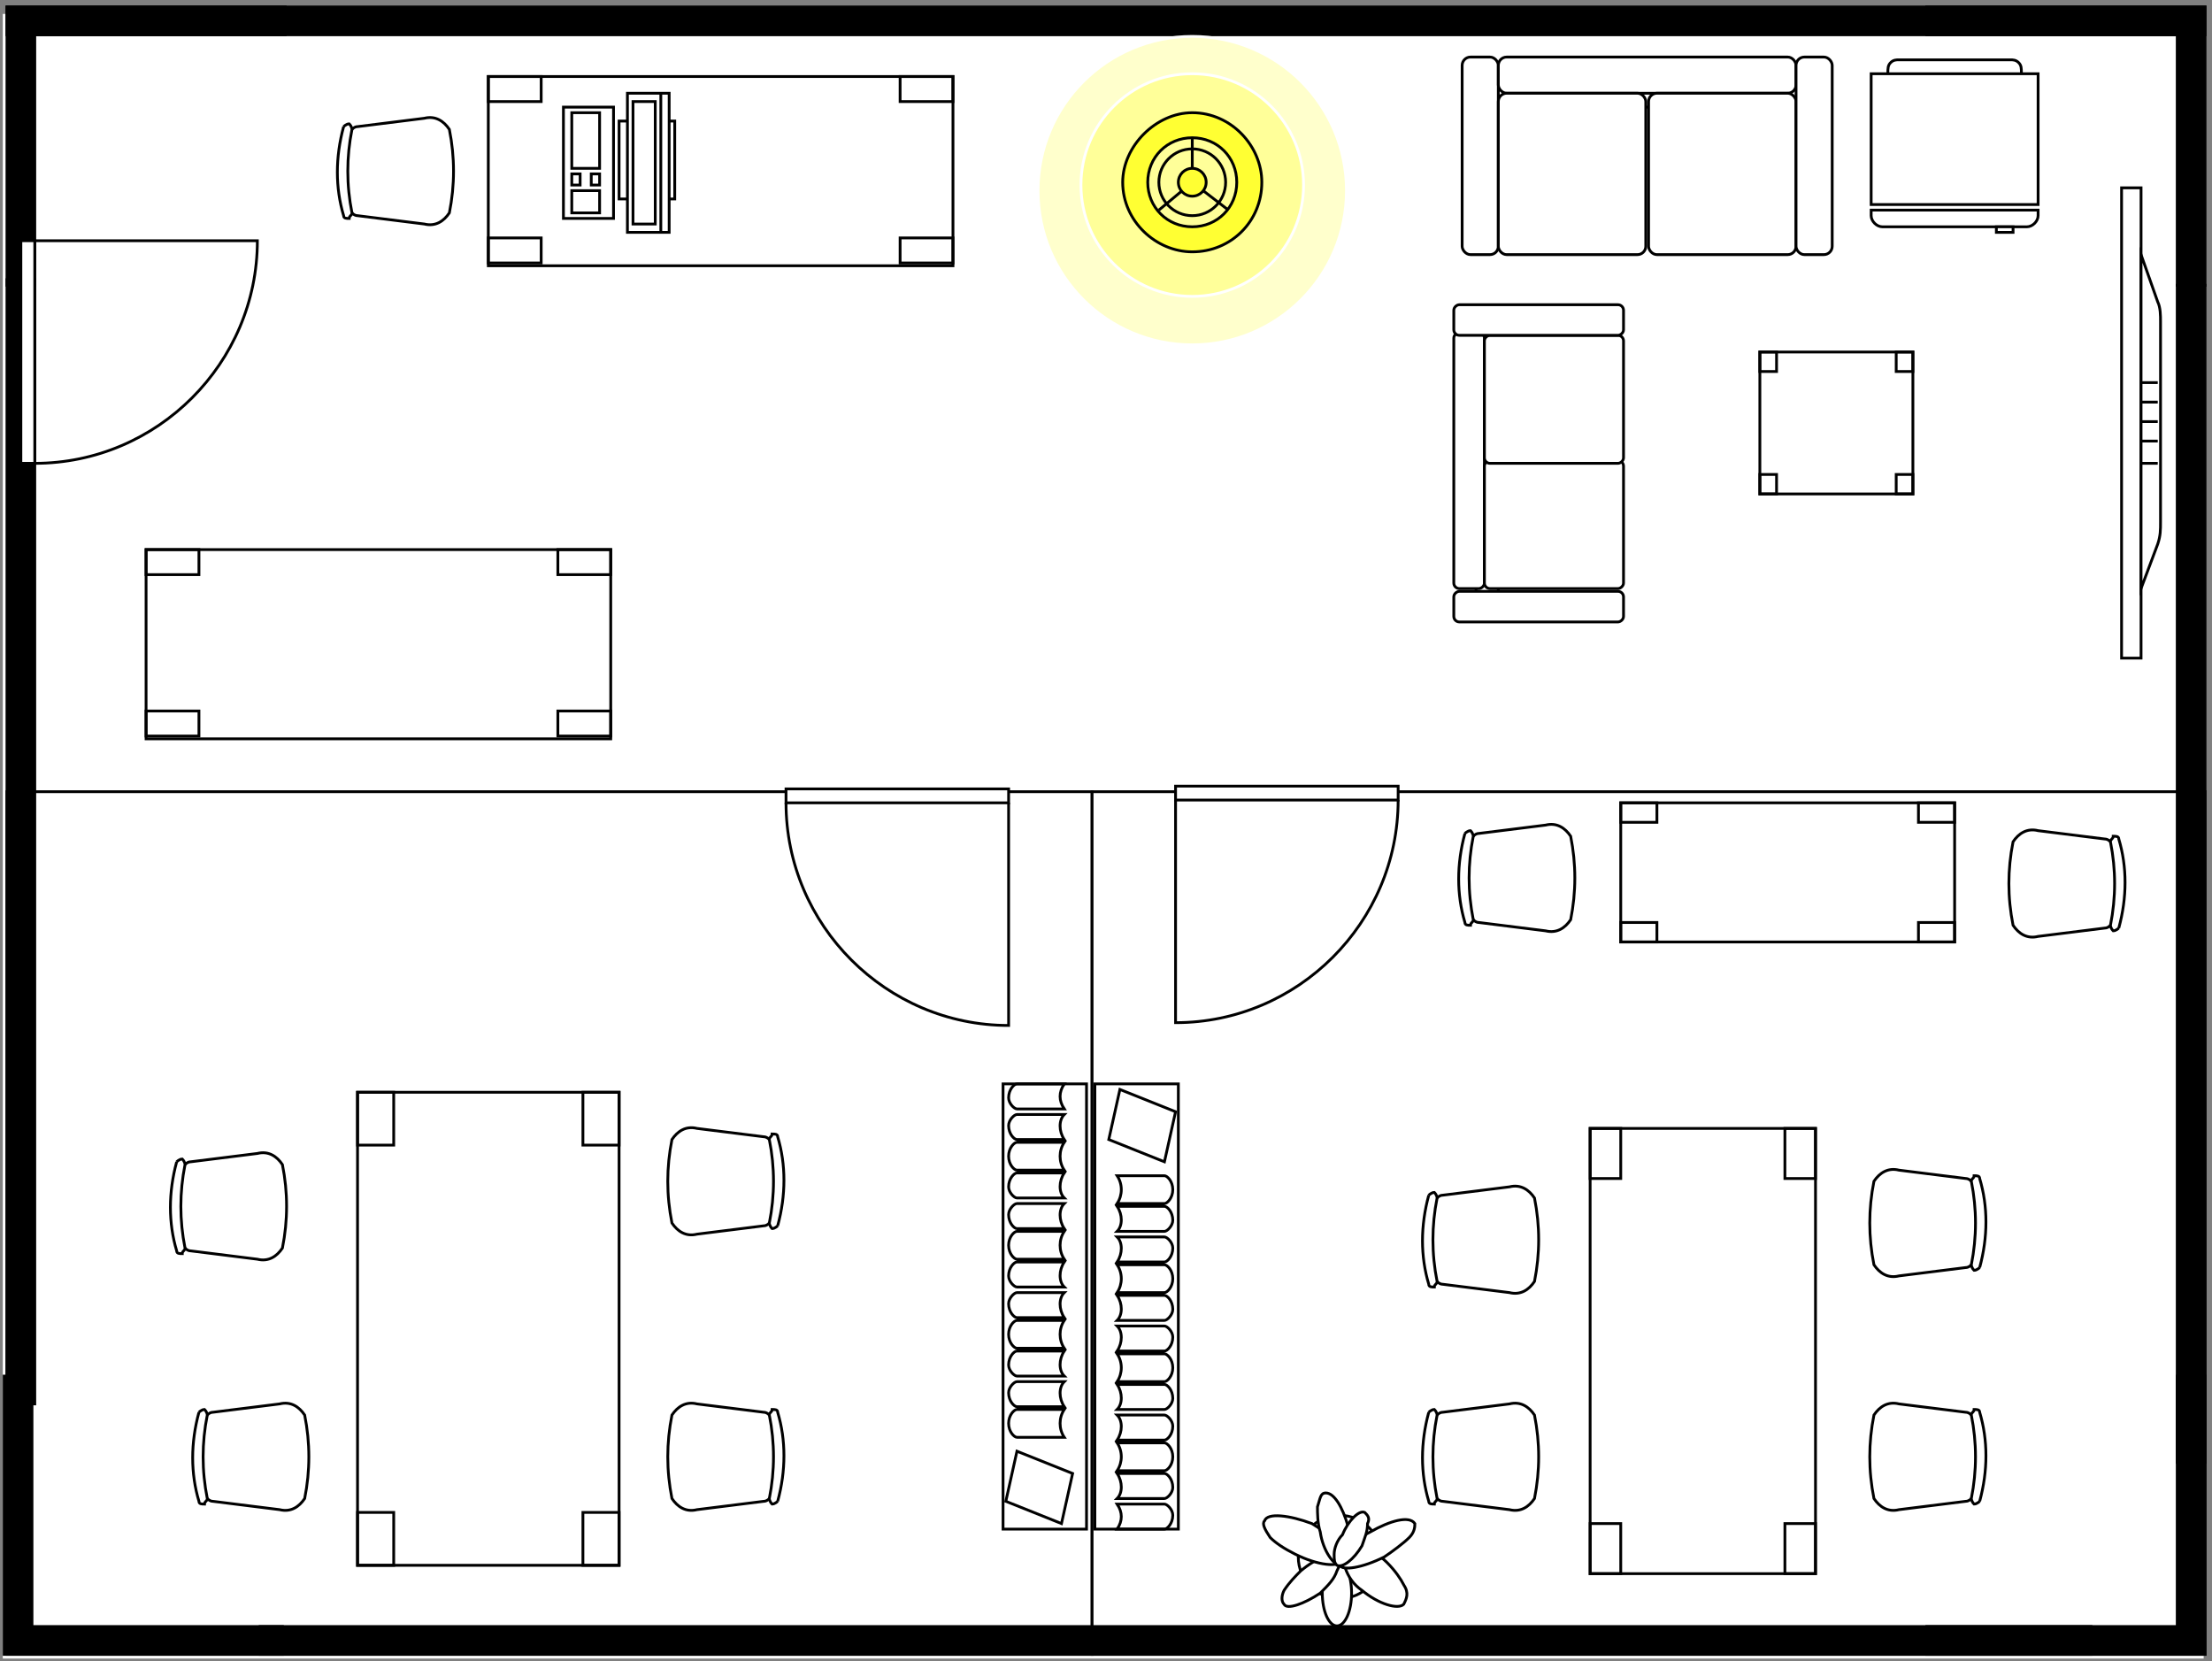 <svg xmlns="http://www.w3.org/2000/svg" xmlns:xlink="http://www.w3.org/1999/xlink" width="795px" height="597px" version="1.1"><rect width="100%" height="100%" fill="#808080" stroke="none"/><defs/><g transform="translate(0.5,0.5)"><rect x="1" y="5" width="790" height="590" fill="#ffffff" stroke="#ffffff" pointer-events="none"/><rect x="2" y="284" width="390" height="310" fill="#ffffff" stroke="#000000" pointer-events="none"/><rect x="392" y="284" width="400" height="310" fill="#ffffff" stroke="#000000" pointer-events="none"/><rect x="2" y="2" width="790" height="10" fill="#000000" stroke="#000000" pointer-events="none"/><rect x="93" y="584" width="658" height="10" fill="#000000" stroke="#000000" pointer-events="none"/><path d="M 1 594 L 1 494 L 101 494 L 101 504 L 11 504 L 11 594 Z" fill="#000000" stroke="#000000" stroke-miterlimit="10" transform="rotate(270,51,544)" pointer-events="none"/><path d="M 692 594 L 692 494 L 792 494 L 792 504 L 702 504 L 702 594 Z" fill="#000000" stroke="#000000" stroke-miterlimit="10" transform="rotate(180,742,544)" pointer-events="none"/><path d="M 692 102 L 692 2 L 792 2 L 792 12 L 702 12 L 702 102 Z" fill="#000000" stroke="#000000" stroke-miterlimit="10" transform="rotate(90,742,52)" pointer-events="none"/><rect x="576" y="308" width="423" height="10" fill="#000000" stroke="#000000" transform="rotate(90,787,313)" pointer-events="none"/><path d="M 2 102 L 2 2 L 102 2 L 102 12 L 12 12 L 12 102 Z" fill="#000000" stroke="#000000" stroke-miterlimit="10" pointer-events="none"/><rect x="-195" y="297" width="404" height="10" fill="#000000" stroke="#000000" transform="rotate(90,7,302)" pointer-events="none"/><rect x="282" y="283" width="80" height="5" fill="#ffffff" stroke="#000000" pointer-events="none"/><path d="M 282 288 C 282 332 318 368 362 368 L 362 288" fill="none" stroke="#000000" stroke-miterlimit="10" pointer-events="none"/><rect x="422" y="282" width="80" height="5" fill="#ffffff" stroke="#000000" pointer-events="none"/><path d="M 502 287 C 502 331 466 367 422 367 L 422 287" fill="none" stroke="#000000" stroke-miterlimit="10" pointer-events="none"/><rect x="10" y="83" width="80" height="5" fill="#ffffff" stroke="#000000" transform="rotate(-90,50,126)" pointer-events="none"/><path d="M 10 88 C 10 132 46 168 90 168 L 90 88" fill="none" stroke="#000000" stroke-miterlimit="10" transform="rotate(-90,50,126)" pointer-events="none"/><rect x="534" y="29" width="115" height="9" fill="#ffffff" stroke="#000000" pointer-events="none"/><rect x="525" y="20" width="13" height="71" rx="3" ry="3" fill="#ffffff" stroke="#000000" pointer-events="none"/><rect x="538" y="20" width="107" height="13" rx="3" ry="3" fill="#ffffff" stroke="#000000" pointer-events="none"/><rect x="538" y="33" width="53" height="58" rx="3" ry="3" fill="#ffffff" stroke="#000000" pointer-events="none"/><rect x="592" y="33" width="53" height="58" rx="3" ry="3" fill="#ffffff" stroke="#000000" pointer-events="none"/><rect x="645" y="20" width="13" height="71" rx="3" ry="3" fill="#ffffff" stroke="#000000" pointer-events="none"/><ellipse cx="481" cy="559" rx="14.892" ry="14.962" fill="#ffffff" stroke="#000000" pointer-events="none"/><ellipse cx="480" cy="572" rx="5.262" ry="11.77" fill="#ffffff" stroke="#000000" pointer-events="none"/><path d="M 481 559 C 482 560 481 562 480 564 C 479 567 477 569 474 572 C 468 576 462 578 461 576 C 460 575 460 573 461 571 C 463 568 465 566 467 564 C 473 559 479 557 481 559 Z" fill="#ffffff" stroke="#000000" stroke-miterlimit="10" pointer-events="none"/><path d="M 454 546 C 455 543 463 544 471 547 C 474 549 478 551 480 554 C 482 556 483 558 482 560 C 481 563 473 562 465 558 C 461 556 458 554 456 552 C 454 549 453 547 454 546 Z" fill="#ffffff" stroke="#000000" stroke-miterlimit="10" pointer-events="none"/><path d="M 483 557 C 486 554 493 556 498 561 C 501 564 503 567 504 569 C 506 572 505 574 504 576 C 502 578 495 576 489 571 C 486 569 484 566 483 563 C 482 560 482 558 483 557 Z" fill="#ffffff" stroke="#000000" stroke-miterlimit="10" pointer-events="none"/><path d="M 508 547 C 508 548 508 550 506 552 C 504 554 500 557 497 559 C 489 563 482 564 481 562 C 480 561 481 559 483 556 C 485 554 488 552 492 550 C 499 546 506 544 508 547 Z" fill="#ffffff" stroke="#000000" stroke-miterlimit="10" pointer-events="none"/><path d="M 476 536 C 479 536 482 541 484 548 C 484 551 485 555 484 557 C 484 560 483 562 481 562 C 479 562 475 557 474 550 C 473 547 473 543 473 541 C 474 538 474 536 476 536 Z" fill="#ffffff" stroke="#000000" stroke-miterlimit="10" pointer-events="none"/><path d="M 490 543 C 491 544 492 545 491 547 C 491 550 490 552 489 555 C 486 560 482 563 480 562 C 479 561 479 560 479 558 C 479 556 480 553 482 551 C 484 546 488 542 490 543 Z" fill="#ffffff" stroke="#000000" stroke-miterlimit="10" pointer-events="none"/><rect x="532" y="445" width="160" height="81" fill="#ffffff" stroke="#000000" transform="rotate(90,612,485)" pointer-events="none"/><rect x="532" y="445" width="18" height="11" fill="none" stroke="#000000" transform="rotate(90,612,485)" pointer-events="none"/><rect x="532" y="515" width="18" height="11" fill="none" stroke="#000000" transform="rotate(90,612,485)" pointer-events="none"/><rect x="674" y="445" width="18" height="11" fill="none" stroke="#000000" transform="rotate(90,612,485)" pointer-events="none"/><rect x="674" y="515" width="18" height="11" fill="none" stroke="#000000" transform="rotate(90,612,485)" pointer-events="none"/><rect x="582" y="288" width="120" height="50" fill="#ffffff" stroke="#000000" pointer-events="none"/><rect x="582" y="288" width="13" height="7" fill="none" stroke="#000000" pointer-events="none"/><rect x="582" y="331" width="13" height="7" fill="none" stroke="#000000" pointer-events="none"/><rect x="689" y="288" width="13" height="7" fill="none" stroke="#000000" pointer-events="none"/><rect x="689" y="331" width="13" height="7" fill="none" stroke="#000000" pointer-events="none"/><rect x="632" y="126" width="55" height="51" fill="#ffffff" stroke="#000000" pointer-events="none"/><rect x="632" y="126" width="6" height="7" fill="none" stroke="#000000" pointer-events="none"/><rect x="632" y="170" width="6" height="7" fill="none" stroke="#000000" pointer-events="none"/><rect x="681" y="126" width="6" height="7" fill="none" stroke="#000000" pointer-events="none"/><rect x="681" y="170" width="6" height="7" fill="none" stroke="#000000" pointer-events="none"/><rect x="504" y="143" width="100" height="8" fill="#ffffff" stroke="#000000" transform="rotate(-90,553,166)" pointer-events="none"/><rect x="496" y="135" width="11" height="61" rx="2" ry="2" fill="#ffffff" stroke="#000000" transform="rotate(-90,553,166)" pointer-events="none"/><rect x="508" y="135" width="92" height="11" rx="2" ry="2" fill="#ffffff" stroke="#000000" transform="rotate(-90,553,166)" pointer-events="none"/><rect x="508" y="146" width="46" height="50" rx="2" ry="2" fill="#ffffff" stroke="#000000" transform="rotate(-90,553,166)" pointer-events="none"/><rect x="553" y="146" width="46" height="50" rx="2" ry="2" fill="#ffffff" stroke="#000000" transform="rotate(-90,553,166)" pointer-events="none"/><rect x="599" y="135" width="11" height="61" rx="2" ry="2" fill="#ffffff" stroke="#000000" transform="rotate(-90,553,166)" pointer-events="none"/><path d="M 732 75 L 732 77 C 732 79 730 81 728 81 L 676 81 C 674 81 672 79 672 77 L 672 75 Z" fill="#ffffff" stroke="#000000" stroke-miterlimit="10" pointer-events="none"/><rect x="672" y="26" width="60" height="47" fill="#ffffff" stroke="#000000" pointer-events="none"/><path d="M 678 26 C 678 24 678 23 679 22 C 680 21 681 21 682 21 L 722 21 C 723 21 724 21 725 22 C 726 23 726 24 726 26" fill="none" stroke="#000000" stroke-miterlimit="10" pointer-events="none"/><rect x="717" y="81" width="6" height="2" fill="#ffffff" stroke="#000000" pointer-events="none"/><rect x="685" y="151" width="169" height="7" fill="#ffffff" stroke="#000000" transform="rotate(90,769,151)" pointer-events="none"/><path d="M 709 151 L 726 145 C 728 144 731 144 733 144 L 805 144 C 808 144 810 144 813 145 L 829 151 Z" fill="#ffffff" stroke="#000000" stroke-miterlimit="10" transform="rotate(90,769,151)" pointer-events="none"/><path d="M 755 145 L 755 151 M 762 145 L 762 151 M 769 145 L 769 151 M 784 145 L 784 151 M 776 145 L 776 151" fill="none" stroke="#000000" stroke-miterlimit="10" transform="rotate(90,769,151)" pointer-events="none"/><rect x="328" y="454" width="160" height="30" fill="#ffffff" stroke="#000000" transform="rotate(-90,408,469)" pointer-events="none"/><path d="M 328 479 C 328 480 330 482 333 482 C 335 482 337 480 337 479 L 337 462 C 334 464 331 464 328 462 Z M 339 479 C 339 480 341 482 343 482 C 346 482 348 480 348 479 L 348 462 C 345 464 341 464 339 462 Z M 349 479 C 349 480 351 482 354 482 C 357 482 359 480 359 479 L 359 462 C 356 464 352 464 349 462 Z M 360 479 C 360 480 362 482 365 482 C 367 482 369 480 369 479 L 369 462 C 367 464 363 464 360 462 Z M 371 479 C 371 480 373 482 375 482 C 378 482 380 480 380 479 L 380 462 C 377 464 373 464 371 462 Z M 381 479 C 381 480 383 482 386 482 C 389 482 391 480 391 479 L 391 462 C 388 464 384 464 381 462 Z M 392 479 C 392 480 394 482 397 482 C 399 482 401 480 401 479 L 401 462 C 399 464 395 464 392 462 Z M 403 479 C 403 480 405 482 407 482 C 410 482 412 480 412 479 L 412 462 C 409 464 405 464 403 462 Z M 413 479 C 413 480 415 482 418 482 C 421 482 423 480 423 479 L 423 462 C 420 464 416 464 413 462 Z M 424 479 C 424 480 426 482 429 482 C 431 482 433 480 433 479 L 433 462 C 431 464 427 464 424 462 Z M 435 479 C 435 480 437 482 439 482 C 442 482 444 480 444 479 L 444 462 C 441 464 437 464 435 462 Z M 445 479 C 445 480 447 482 450 482 C 453 482 455 480 455 479 L 455 462 C 452 464 448 464 445 462 Z M 468 459 L 460 479 L 478 483 L 486 463 L 468 459 Z" fill="none" stroke="#000000" stroke-miterlimit="10" transform="rotate(-90,408,469)" pointer-events="none"/><rect x="295" y="454" width="160" height="30" fill="#ffffff" stroke="#000000" transform="rotate(90,375,469)" pointer-events="none"/><path d="M 295 479 C 295 480 297 482 300 482 C 302 482 304 480 304 479 L 304 462 C 301 464 298 464 295 462 Z M 306 479 C 306 480 308 482 310 482 C 313 482 315 480 315 479 L 315 462 C 312 464 308 464 306 462 Z M 316 479 C 316 480 318 482 321 482 C 324 482 326 480 326 479 L 326 462 C 323 464 319 464 316 462 Z M 327 479 C 327 480 329 482 332 482 C 334 482 336 480 336 479 L 336 462 C 334 464 330 464 327 462 Z M 338 479 C 338 480 340 482 342 482 C 345 482 347 480 347 479 L 347 462 C 344 464 340 464 338 462 Z M 348 479 C 348 480 350 482 353 482 C 356 482 358 480 358 479 L 358 462 C 355 464 351 464 348 462 Z M 359 479 C 359 480 361 482 364 482 C 366 482 368 480 368 479 L 368 462 C 366 464 362 464 359 462 Z M 370 479 C 370 480 372 482 374 482 C 377 482 379 480 379 479 L 379 462 C 376 464 372 464 370 462 Z M 380 479 C 380 480 382 482 385 482 C 388 482 390 480 390 479 L 390 462 C 387 464 383 464 380 462 Z M 391 479 C 391 480 393 482 396 482 C 398 482 400 480 400 479 L 400 462 C 398 464 394 464 391 462 Z M 402 479 C 402 480 404 482 406 482 C 409 482 411 480 411 479 L 411 462 C 408 464 404 464 402 462 Z M 412 479 C 412 480 414 482 417 482 C 420 482 422 480 422 479 L 422 462 C 419 464 415 464 412 462 Z M 435 459 L 427 479 L 445 483 L 453 463 L 435 459 Z" fill="none" stroke="#000000" stroke-miterlimit="10" transform="rotate(90,375,469)" pointer-events="none"/><rect x="90" y="430" width="170" height="94" fill="#ffffff" stroke="#000000" transform="rotate(90,175,477)" pointer-events="none"/><rect x="90" y="430" width="19" height="13" fill="none" stroke="#000000" transform="rotate(90,175,477)" pointer-events="none"/><rect x="90" y="511" width="19" height="13" fill="none" stroke="#000000" transform="rotate(90,175,477)" pointer-events="none"/><rect x="241" y="430" width="19" height="13" fill="none" stroke="#000000" transform="rotate(90,175,477)" pointer-events="none"/><rect x="241" y="511" width="19" height="13" fill="none" stroke="#000000" transform="rotate(90,175,477)" pointer-events="none"/><path d="M 98 419 L 101 443 C 102 447 100 450 97 452 C 87 454 77 454 67 452 C 64 450 62 447 63 443 L 66 419 C 66 417 69 415 73 414 L 91 414 C 95 415 98 417 98 419 Z" fill="#ffffff" stroke="#000000" stroke-miterlimit="10" transform="rotate(-90,82,433)" pointer-events="none"/><path d="M 98 414 C 98 414 99 415 99 416 C 98 417 97 417 97 417 C 87 415 77 415 67 417 C 66 417 66 416 65 416 C 65 415 65 414 66 414 C 76 411 87 411 98 414" fill="#ffffff" stroke="#000000" stroke-miterlimit="10" transform="rotate(-90,82,433)" pointer-events="none"/><path d="M 106 509 L 109 533 C 110 537 108 540 105 542 C 95 544 85 544 75 542 C 72 540 70 537 71 533 L 74 509 C 74 507 77 505 81 504 L 99 504 C 103 505 106 507 106 509 Z" fill="#ffffff" stroke="#000000" stroke-miterlimit="10" transform="rotate(-90,90,523)" pointer-events="none"/><path d="M 106 504 C 106 504 107 505 107 506 C 106 507 105 507 105 507 C 95 505 85 505 75 507 C 74 507 74 506 73 506 C 73 505 73 504 74 504 C 84 501 95 501 106 504" fill="#ffffff" stroke="#000000" stroke-miterlimit="10" transform="rotate(-90,90,523)" pointer-events="none"/><path d="M 276 509 L 279 533 C 280 537 278 540 275 542 C 265 544 255 544 245 542 C 242 540 240 537 241 533 L 244 509 C 244 507 247 505 251 504 L 269 504 C 273 505 276 507 276 509 Z" fill="#ffffff" stroke="#000000" stroke-miterlimit="10" transform="rotate(90,260,523)" pointer-events="none"/><path d="M 276 504 C 276 504 277 505 277 506 C 276 507 275 507 275 507 C 265 505 255 505 245 507 C 244 507 244 506 243 506 C 243 505 243 504 244 504 C 254 501 265 501 276 504" fill="#ffffff" stroke="#000000" stroke-miterlimit="10" transform="rotate(90,260,523)" pointer-events="none"/><path d="M 276 410 L 279 434 C 280 438 278 441 275 443 C 265 445 255 445 245 443 C 242 441 240 438 241 434 L 244 410 C 244 408 247 406 251 405 L 269 405 C 273 406 276 408 276 410 Z" fill="#ffffff" stroke="#000000" stroke-miterlimit="10" transform="rotate(90,260,424)" pointer-events="none"/><path d="M 276 405 C 276 405 277 406 277 407 C 276 408 275 408 275 408 C 265 406 255 406 245 408 C 244 408 244 407 243 407 C 243 406 243 405 244 405 C 254 402 265 402 276 405" fill="#ffffff" stroke="#000000" stroke-miterlimit="10" transform="rotate(90,260,424)" pointer-events="none"/><path d="M 708 425 L 711 449 C 712 453 710 456 707 458 C 697 460 687 460 677 458 C 674 456 672 453 673 449 L 676 425 C 676 423 679 421 683 420 L 701 420 C 705 421 708 423 708 425 Z" fill="#ffffff" stroke="#000000" stroke-miterlimit="10" transform="rotate(90,692,439)" pointer-events="none"/><path d="M 708 420 C 708 420 709 421 709 422 C 708 423 707 423 707 423 C 697 421 687 421 677 423 C 676 423 676 422 675 422 C 675 421 675 420 676 420 C 686 417 697 417 708 420" fill="#ffffff" stroke="#000000" stroke-miterlimit="10" transform="rotate(90,692,439)" pointer-events="none"/><path d="M 758 303 L 761 327 C 762 331 760 334 757 336 C 747 338 737 338 727 336 C 724 334 722 331 723 327 L 726 303 C 726 301 729 299 733 298 L 751 298 C 755 299 758 301 758 303 Z" fill="#ffffff" stroke="#000000" stroke-miterlimit="10" transform="rotate(90,742,317)" pointer-events="none"/><path d="M 758 298 C 758 298 759 299 759 300 C 758 301 757 301 757 301 C 747 299 737 299 727 301 C 726 301 726 300 725 300 C 725 299 725 298 726 298 C 736 295 747 295 758 298" fill="#ffffff" stroke="#000000" stroke-miterlimit="10" transform="rotate(90,742,317)" pointer-events="none"/><path d="M 708 509 L 711 533 C 712 537 710 540 707 542 C 697 544 687 544 677 542 C 674 540 672 537 673 533 L 676 509 C 676 507 679 505 683 504 L 701 504 C 705 505 708 507 708 509 Z" fill="#ffffff" stroke="#000000" stroke-miterlimit="10" transform="rotate(90,692,523)" pointer-events="none"/><path d="M 708 504 C 708 504 709 505 709 506 C 708 507 707 507 707 507 C 697 505 687 505 677 507 C 676 507 676 506 675 506 C 675 505 675 504 676 504 C 686 501 697 501 708 504" fill="#ffffff" stroke="#000000" stroke-miterlimit="10" transform="rotate(90,692,523)" pointer-events="none"/><path d="M 561 301 L 564 325 C 565 329 563 332 560 334 C 550 336 540 336 530 334 C 527 332 525 329 526 325 L 529 301 C 529 299 532 297 536 296 L 554 296 C 558 297 561 299 561 301 Z" fill="#ffffff" stroke="#000000" stroke-miterlimit="10" transform="rotate(-90,545,315)" pointer-events="none"/><path d="M 561 296 C 561 296 562 297 562 298 C 561 299 560 299 560 299 C 550 297 540 297 530 299 C 529 299 529 298 528 298 C 528 297 528 296 529 296 C 539 293 550 293 561 296" fill="#ffffff" stroke="#000000" stroke-miterlimit="10" transform="rotate(-90,545,315)" pointer-events="none"/><path d="M 548 431 L 551 455 C 552 459 550 462 547 464 C 537 466 527 466 517 464 C 514 462 512 459 513 455 L 516 431 C 516 429 519 427 523 426 L 541 426 C 545 427 548 429 548 431 Z" fill="#ffffff" stroke="#000000" stroke-miterlimit="10" transform="rotate(-90,532,445)" pointer-events="none"/><path d="M 548 426 C 548 426 549 427 549 428 C 548 429 547 429 547 429 C 537 427 527 427 517 429 C 516 429 516 428 515 428 C 515 427 515 426 516 426 C 526 423 537 423 548 426" fill="#ffffff" stroke="#000000" stroke-miterlimit="10" transform="rotate(-90,532,445)" pointer-events="none"/><path d="M 548 509 L 551 533 C 552 537 550 540 547 542 C 537 544 527 544 517 542 C 514 540 512 537 513 533 L 516 509 C 516 507 519 505 523 504 L 541 504 C 545 505 548 507 548 509 Z" fill="#ffffff" stroke="#000000" stroke-miterlimit="10" transform="rotate(-90,532,523)" pointer-events="none"/><path d="M 548 504 C 548 504 549 505 549 506 C 548 507 547 507 547 507 C 537 505 527 505 517 507 C 516 507 516 506 515 506 C 515 505 515 504 516 504 C 526 501 537 501 548 504" fill="#ffffff" stroke="#000000" stroke-miterlimit="10" transform="rotate(-90,532,523)" pointer-events="none"/><rect x="175" y="27" width="167" height="68" fill="#ffffff" stroke="#000000" pointer-events="none"/><rect x="175" y="27" width="19" height="9" fill="none" stroke="#000000" pointer-events="none"/><rect x="175" y="85" width="19" height="9" fill="none" stroke="#000000" pointer-events="none"/><rect x="323" y="27" width="19" height="9" fill="none" stroke="#000000" pointer-events="none"/><rect x="323" y="85" width="19" height="9" fill="none" stroke="#000000" pointer-events="none"/><rect x="52" y="197" width="167" height="68" fill="#ffffff" stroke="#000000" pointer-events="none"/><rect x="52" y="197" width="19" height="9" fill="none" stroke="#000000" pointer-events="none"/><rect x="52" y="255" width="19" height="9" fill="none" stroke="#000000" pointer-events="none"/><rect x="200" y="197" width="19" height="9" fill="none" stroke="#000000" pointer-events="none"/><rect x="200" y="255" width="19" height="9" fill="none" stroke="#000000" pointer-events="none"/><rect x="202" y="60" width="40" height="18" fill="#ffffff" stroke="#000000" transform="rotate(90,222,58)" pointer-events="none"/><rect x="207" y="38" width="28" height="20" fill="#ffffff" stroke="#000000" transform="rotate(90,222,58)" pointer-events="none"/><rect x="197" y="40" width="50" height="15" fill="#ffffff" stroke="#000000" transform="rotate(90,222,58)" pointer-events="none"/><rect x="204" y="65" width="20" height="10" fill="none" stroke="#000000" transform="rotate(90,222,58)" pointer-events="none"/><rect x="232" y="65" width="8" height="10" fill="none" stroke="#000000" transform="rotate(90,222,58)" pointer-events="none"/><rect x="226" y="72" width="4" height="3" fill="none" stroke="#000000" transform="rotate(90,222,58)" pointer-events="none"/><rect x="226" y="65" width="4" height="3" fill="none" stroke="#000000" transform="rotate(90,222,58)" pointer-events="none"/><path d="M 197 43 L 247 43" fill="none" stroke="#000000" stroke-miterlimit="10" transform="rotate(90,222,58)" pointer-events="none"/><rect x="200" y="45" width="44" height="8" fill="none" stroke="#000000" transform="rotate(90,222,58)" pointer-events="none"/><path d="M 158 47 L 161 71 C 162 75 160 78 157 80 C 147 82 137 82 127 80 C 124 78 122 75 123 71 L 126 47 C 126 45 129 43 133 42 L 151 42 C 155 43 158 45 158 47 Z" fill="#ffffff" stroke="#000000" stroke-miterlimit="10" transform="rotate(-90,142,61)" pointer-events="none"/><path d="M 158 42 C 158 42 159 43 159 44 C 158 45 157 45 157 45 C 147 43 137 43 127 45 C 126 45 126 44 125 44 C 125 43 125 42 126 42 C 136 39 147 39 158 42" fill="#ffffff" stroke="#000000" stroke-miterlimit="10" transform="rotate(-90,142,61)" pointer-events="none"/><ellipse cx="428" cy="68" rx="55.417" ry="55.417" fill="#ffffcc" stroke="#ffffff" pointer-events="none"/><ellipse cx="428" cy="66" rx="40" ry="40" fill="#ffff99" stroke="#ffffff" pointer-events="none"/><path d="M 428 40 C 415 40 403 52 403 65 C 403 79 415 90 428 90 C 442 90 453 79 453 65 C 453 52 442 40 428 40 Z M 428 49 C 437 49 444 56 444 65 C 444 74 437 81 428 81 C 419 81 412 74 412 65 C 412 56 419 49 428 49 Z" fill="#ffff33" stroke="#000000" stroke-miterlimit="10" pointer-events="none"/><path d="M 428 49 L 428 65 M 428 65 L 416 75 M 428 65 L 441 75" fill="none" stroke="#000000" stroke-miterlimit="10" pointer-events="none"/><ellipse cx="428" cy="65" rx="5" ry="5" fill="#ffff33" stroke="#000000" pointer-events="none"/><ellipse cx="428" cy="65" rx="12" ry="12" fill="none" stroke="#000000" pointer-events="none"/></g></svg>